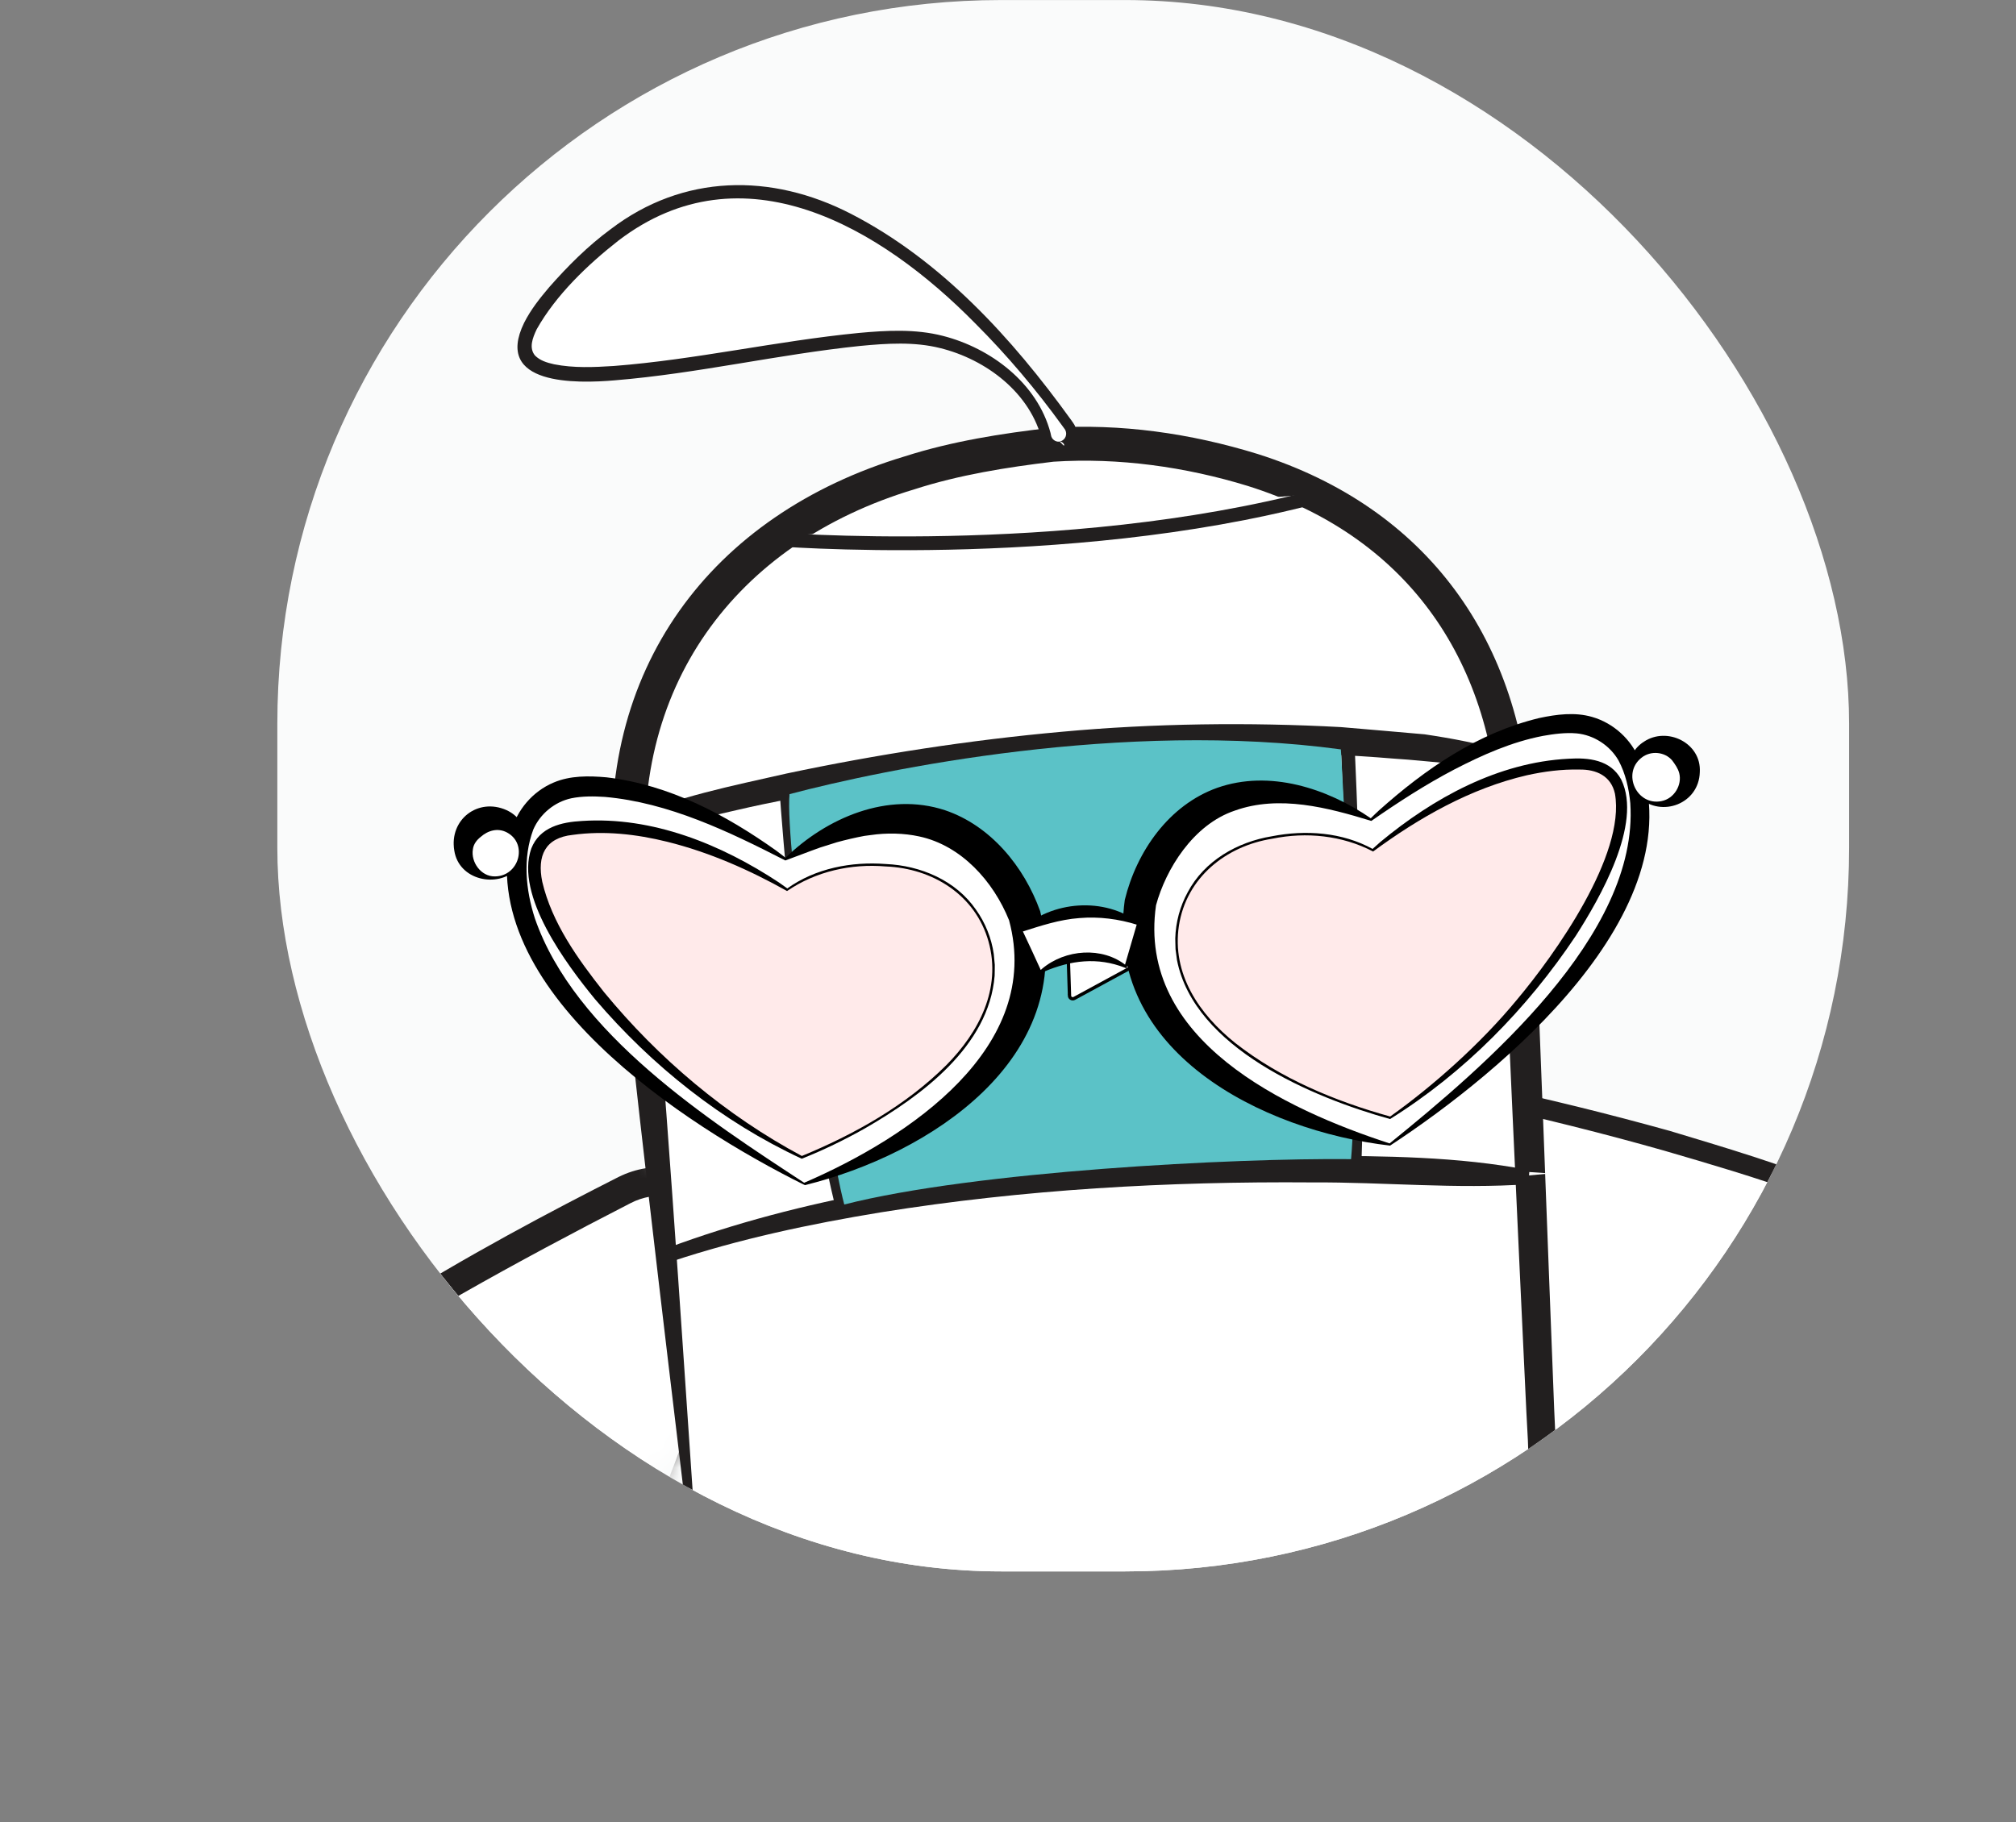 <svg xmlns="http://www.w3.org/2000/svg" fill="none" viewBox="-13.41 0.52 97.48 88.13">
<rect x="-13.41" y="0.52" width="97.48" height="88.13" fill="#808080" stroke="none"/>
<g clip-path="url(#clip0_1260_1286)">
<rect y="0.522" width="76" height="76" rx="35.002" fill="#FAFBFB"/>
<path d="M53.803 59.514C52.156 56.379 54.902 52.724 58.327 53.48C67.816 55.587 81.95 59.448 83.219 64.019C83.219 64.019 85.613 70.395 79.216 77.372C76.921 79.871 73.233 80.664 70.353 79.255C68.092 78.149 65.571 76.046 62.325 72.219C59.08 68.392 56.183 64.051 53.801 59.519L53.8 59.516L53.803 59.514Z" fill="white"/>
<path d="M53.391 59.617C52.599 58.124 52.762 56.182 53.777 54.816C54.777 53.388 56.637 52.63 58.321 53.001C61.364 53.652 64.351 54.388 67.336 55.218C71.65 56.534 82.13 59.428 83.616 63.864C85.171 69.242 82.508 74.97 78.519 78.522C76.782 79.871 74.528 80.543 72.362 80.225C69.185 79.71 66.649 77.242 64.435 75.082C60.116 70.614 56.068 64.813 53.388 59.618L53.391 59.617ZM54.212 59.413C56.588 64.001 60.745 70.331 64.932 74.585C68.668 78.42 72.937 81.709 78.064 77.932C81.427 74.882 83.74 70.227 83.138 65.62C82.949 63.378 81.665 62.225 79.853 61.1C75.91 58.762 71.449 57.454 67.062 56.173C64.114 55.336 61.112 54.59 58.13 53.931C56.775 53.621 55.308 54.205 54.488 55.347C53.591 56.533 53.542 58.115 54.211 59.41L54.212 59.413Z" fill="#221F1F"/>
<mask id="mask0_1260_1286" style="mask-type:luminance" maskUnits="userSpaceOnUse" x="-14" y="48" width="40" height="41">
<path d="M10.386 48.441L-13.41 73.375L2.058 88.651L25.855 63.716L10.386 48.441Z" fill="white"/>
</mask>
<g mask="url(#mask0_1260_1286)">
<path d="M22.48 62.807C23.363 59.355 19.857 56.518 16.698 58.118C7.957 62.563 -4.895 69.887 -5.082 74.63C-5.082 74.63 -5.946 81.404 1.871 86.53C4.673 88.365 8.439 88.195 10.917 86.102C12.859 84.455 14.829 81.78 17.105 77.256C19.382 72.732 21.205 67.799 22.476 62.808L22.48 62.807Z" fill="white"/>
<path d="M21.875 62.816C22.203 61.435 21.842 60 20.721 59.112C19.714 58.276 18.256 58.1 17.081 58.71C14.352 60.111 11.597 61.579 8.912 63.106C4.936 65.428 0.913 67.816 -2.403 71.03C-3.909 72.563 -4.884 73.948 -4.577 76.152C-4.144 80.759 -0.854 84.694 3.11 86.788C5.372 87.801 8.178 87.658 10.244 86.195C12.294 84.628 13.785 82.434 15.088 80.198C18.106 75.11 20.778 67.414 21.879 62.819L21.875 62.816ZM23.074 62.798C21.48 69.261 16.429 82.341 10.626 86.754C8.349 88.34 5.307 88.558 2.808 87.463C-0.048 86.01 -2.462 83.714 -4.057 80.897C-4.954 79.228 -5.541 77.354 -5.606 75.436C-5.692 74.332 -5.358 73.118 -4.722 72.175C-1.007 66.609 10.397 60.541 16.49 57.449C19.985 55.704 24.05 58.991 23.067 62.799L23.074 62.798Z" fill="#221F1F"/>
</g>
<path d="M19.985 73.845L17.158 43.681C17.138 43.481 17.115 43.281 17.088 43.081C16.811 40.974 15.328 24.21 37.613 22.012C37.613 22.012 58.395 20.351 59.838 39.733L61.141 70.542C61.251 71.973 61.071 73.35 60.651 74.639C59.941 76.813 58.554 78.658 56.814 80.194C55.921 80.981 54.947 81.659 53.928 82.257C50.731 84.129 47.117 85.194 43.42 85.489L40.22 85.743C37.713 85.943 35.19 85.78 32.743 85.227C31.089 84.854 29.552 84.454 28.099 83.827C25.019 82.501 22.502 80.547 21.108 77.807C20.495 76.603 20.102 75.27 19.992 73.842H19.985V73.845Z" fill="white"/>
<path d="M19.825 74.14C18.648 64.318 17.258 52.774 16.278 42.996C15.315 32.926 20.969 25.407 30.339 22.592C32.626 21.86 35.023 21.483 37.39 21.212C40.783 20.995 44.16 21.476 47.41 22.48C55.598 25.078 60.228 31.509 60.628 40.167C60.981 48.365 61.415 60.5 61.742 68.731C61.828 70.667 61.988 72.76 61.338 74.635C59.451 80.439 53.698 83.779 48.204 85.265C45.544 86.024 42.483 86.099 39.743 86.313C33.576 86.591 25.399 84.729 21.612 79.37C20.485 77.763 19.795 75.84 19.665 73.872L20.145 74.15C20.065 74.201 19.909 74.198 19.828 74.147L19.825 74.14ZM20.148 73.547C20.075 73.493 19.922 73.489 19.845 73.537L20.325 73.815C21.069 81.876 30.062 84.942 36.923 85.282C38.526 85.438 40.847 85.115 42.467 85.014C49.204 84.624 57.818 81.28 60.095 74.242C60.678 72.512 60.485 70.613 60.395 68.812C60.001 60.571 59.455 48.47 59.091 40.259C58.701 32.262 54.511 26.408 46.924 24.023C43.913 23.098 40.673 22.646 37.53 22.85C35.276 23.118 32.963 23.488 30.813 24.183C22.122 26.784 16.918 33.828 17.895 43.155C18.758 52.584 19.492 64.03 20.145 73.547H20.148Z" fill="#221F1F"/>
<path d="M37.821 22.122C38.304 22.082 38.557 21.524 38.277 21.127C35.608 17.343 24.736 3.477 14.826 13.129C4.729 22.963 23.987 16.534 30.582 16.837C32.614 16.931 34.553 17.794 35.921 19.325C36.508 19.985 36.994 20.76 37.169 21.628C37.233 21.938 37.513 22.149 37.823 22.127V22.122H37.821Z" fill="white"/>
<path d="M37.576 22.132C37.588 22.077 37.644 21.956 37.747 21.906C37.837 21.859 37.876 21.871 37.947 21.832C38.166 21.71 38.208 21.412 38.037 21.226L37.964 21.125C36.693 19.368 35.288 17.703 33.759 16.174C29.164 11.497 22.498 7.574 16.496 12.154C15.003 13.323 13.476 14.784 12.54 16.447C12.34 16.871 12.157 17.348 12.459 17.715C12.696 17.953 13.018 18.058 13.384 18.139C14.328 18.326 15.303 18.283 16.269 18.221C20.22 17.916 24.152 17.01 28.117 16.623C29.464 16.499 30.854 16.422 32.183 16.765C34.488 17.353 36.747 19.043 37.386 21.459L37.413 21.586C37.447 21.765 37.622 21.894 37.8 21.881C37.8 21.876 37.566 22.144 37.573 22.125L37.815 22.373C37.776 22.373 37.703 22.36 37.647 22.301C37.588 22.244 37.573 22.172 37.573 22.134L37.576 22.132ZM38.064 22.112C38.064 22.075 38.049 22.003 37.993 21.946C37.934 21.889 37.864 21.874 37.827 21.874C37.827 21.879 38.076 22.119 38.069 22.127V22.365L37.842 22.375C37.49 22.405 37.132 22.196 36.988 21.866C36.442 19.526 34.266 17.901 32.047 17.355C30.803 17.043 29.493 17.125 28.181 17.251C24.205 17.663 20.33 18.584 16.323 18.914C14.452 19.077 10.454 19.164 11.932 16.134C12.262 15.482 12.696 14.941 13.14 14.417C14.047 13.385 15.008 12.422 16.11 11.611C19.625 8.926 23.886 8.881 27.732 10.859C32.098 13.11 35.515 16.857 38.376 20.824L38.449 20.928L38.486 20.981C38.844 21.467 38.559 22.234 37.971 22.35C37.959 22.355 38.003 22.34 38.022 22.32C38.081 22.276 38.098 22.162 38.069 22.112H38.064Z" fill="#221F1F"/>
<path d="M24.596 26.455C24.596 26.455 37.43 27.666 49.627 24.454L24.596 26.455Z" fill="white"/>
<path d="M23.849 26.587C23.849 26.587 37.986 27.764 50.184 24.552" stroke="#221F1F" stroke-width="0.666" stroke-miterlimit="10"/>
<path d="M16.929 40.479C16.929 40.479 38.167 33.727 59.395 37.213L16.929 40.479Z" fill="white"/>
<path d="M16.829 40.154C19.333 39.048 21.983 38.532 24.62 37.932C28.997 37.006 33.497 36.311 37.947 35.911C42.358 35.504 47.008 35.446 51.435 35.687C52.288 35.762 54.642 35.958 55.475 36.036C56.815 36.236 58.149 36.484 59.449 36.877L59.342 37.545C57.572 37.61 55.775 37.322 54.015 37.213C45.184 36.477 36.207 37.145 27.483 38.638C25.97 38.919 23.74 39.343 22.25 39.692C20.516 40.089 18.786 40.51 17.029 40.805L16.829 40.157V40.154Z" fill="#221F1F"/>
<path d="M18.932 61.215C22.722 59.821 37.32 55.581 61.555 57.274L18.932 61.215Z" fill="white"/>
<path d="M18.819 60.896C25.44 58.427 32.494 57.383 39.494 56.786C43.001 56.525 46.518 56.392 50.032 56.416C53.542 56.433 57.069 56.447 60.542 57.115L60.496 57.793C56.992 58.041 53.522 57.688 50.025 57.708C43.061 57.654 36.077 58.047 29.197 59.153C25.763 59.716 22.343 60.442 19.046 61.537L18.819 60.9V60.896Z" fill="#221F1F"/>
<path d="M52.068 57.261C52.385 49.724 51.758 36.64 51.758 36.64C51.758 36.64 33.97 35.26 24.643 39.106C24.643 39.106 25.546 52.177 27.433 59.299" stroke="#221F1F" stroke-width="0.666" stroke-miterlimit="10"/>
<path d="M24.766 38.929C24.532 41.368 26.529 55.47 27.413 58.776C33.757 57.162 46.251 56.524 51.918 56.582C52.291 52.444 51.711 41.934 51.438 36.979L51.425 36.765C40.907 35.337 29.36 37.715 24.766 38.929Z" fill="#5BC2C7"/>
<path d="M38.304 48.673L38.181 44.885C38.181 44.763 38.304 44.681 38.411 44.735L42.018 46.631C42.131 46.689 42.131 46.855 42.018 46.916L38.534 48.809C38.431 48.863 38.307 48.792 38.301 48.673H38.304Z" fill="white" stroke="black" stroke-width="0.16"/>
<g clip-path="url(#clip1_1260_1286)">
<path d="M52.889 40.164C52.889 40.164 58.159 35.579 62.523 35.514C63.81 35.495 64.975 36.275 65.448 37.473C66.539 40.241 66.665 46.476 53.818 55.87C53.818 55.87 40.535 53.465 41.727 44.207C41.727 44.207 43.571 35.604 52.891 40.165L52.889 40.164Z" fill="white"/>
<path d="M52.882 40.105C52.882 40.105 52.869 40.102 52.866 40.103C52.866 40.103 52.874 40.096 52.877 40.092L52.903 40.065C52.998 39.966 53.179 39.801 53.279 39.706C55.518 37.707 58.038 35.967 61.017 35.248C61.851 35.07 62.74 34.952 63.574 35.195C64.612 35.492 65.482 36.29 65.873 37.295C68.54 44.638 59.227 52.373 53.805 55.928C47.606 55.208 39.974 51.373 40.977 44.045C41.549 41.702 43.108 39.458 45.447 38.623C47.971 37.736 50.761 38.642 52.882 40.103L52.882 40.105ZM52.897 40.224C50.801 39.581 48.445 38.957 46.301 39.724C44.273 40.404 42.956 42.574 42.487 44.305C41.553 50.836 48.765 54.187 53.782 55.822C58.355 52.114 65.848 45.763 65.42 39.368C65.352 38.654 65.191 37.934 64.85 37.299C64.432 36.573 63.655 36.068 62.82 35.99C62.279 35.944 61.729 36.018 61.195 36.112C59.689 36.402 58.273 37.03 56.912 37.735C55.543 38.45 54.172 39.337 52.898 40.224L52.897 40.224Z" fill="black"/>
<path d="M52.976 41.644C52.976 41.644 57.932 37.3 63.1 37.475C68.269 37.65 62.195 49.145 53.794 54.578C53.794 54.578 43.304 51.98 43.478 45.875C43.538 43.733 45.027 41.904 47.077 41.281C48.672 40.796 50.882 40.528 52.977 41.645L52.976 41.644Z" fill="#FFEAEA"/>
<path d="M52.969 41.584C52.969 41.584 52.957 41.582 52.953 41.586C52.949 41.588 52.958 41.579 52.961 41.577C53.062 41.482 53.226 41.339 53.331 41.246C55.899 39.113 59.028 37.393 62.427 37.217C63.399 37.155 64.467 37.261 64.983 38.228C66.026 40.365 63.941 43.974 62.782 45.785C60.433 49.303 57.4 52.402 53.804 54.643C50.05 53.602 44.334 51.198 43.501 46.954C43.489 46.87 43.438 46.506 43.431 46.43C43.422 46.279 43.425 46.054 43.418 45.902C43.44 45.128 43.645 44.357 44.018 43.677C44.821 42.152 46.426 41.239 48.088 40.967C49.721 40.646 51.494 40.77 52.969 41.584ZM52.984 41.704C51.492 40.924 49.752 40.748 48.112 41.084C45.862 41.44 43.955 42.967 43.595 45.289C43.241 47.623 44.575 49.576 46.329 50.974C48.516 52.689 51.147 53.779 53.809 54.521C55.891 53.039 58.186 50.995 59.919 48.895C61.792 46.669 65.196 41.871 64.678 38.906C64.49 38.05 63.78 37.727 62.959 37.74C62.105 37.72 61.255 37.831 60.418 38.016C57.701 38.647 55.214 40.061 52.984 41.704Z" fill="black"/>
<path d="M66.933 39.408C67.725 39.361 68.329 38.681 68.283 37.889C68.236 37.097 67.556 36.492 66.764 36.539C65.971 36.586 65.367 37.266 65.414 38.058C65.461 38.85 66.141 39.455 66.933 39.408Z" fill="white"/>
<path d="M67.787 37.918C67.723 37.677 67.59 37.497 67.447 37.301C67.098 36.883 66.41 36.801 65.952 37.176C65.007 37.931 65.73 39.505 66.926 39.267C67.552 39.144 67.929 38.478 67.787 37.918ZM68.781 37.859C68.744 39.396 66.935 40.074 65.855 39.093C65.035 38.385 65.145 36.977 66.082 36.391C67.199 35.646 68.861 36.452 68.781 37.859Z" fill="black"/>
<path d="M24.563 42.076C24.563 42.076 18.789 38.143 14.449 38.593C13.169 38.724 12.103 39.637 11.775 40.882C11.018 43.759 11.625 49.965 25.489 57.782C25.489 57.782 38.397 53.831 36.123 44.778C36.123 44.778 33.28 36.452 24.562 42.078L24.563 42.076Z" fill="white"/>
<path d="M24.562 42.136C21.833 40.738 18.922 39.335 15.836 39.063C15.296 39.028 14.745 39.022 14.217 39.129C13.407 39.302 12.7 39.887 12.374 40.648C11.862 42.025 12.007 43.553 12.453 44.937C14.376 50.505 20.878 54.715 25.474 57.725C30.575 55.524 37.033 51.171 35.382 45.031C34.625 43.145 33.069 41.408 31.034 40.974C30.289 40.812 29.457 40.795 28.688 40.909C28.611 40.917 28.454 40.941 28.383 40.949C27.953 41.029 27.484 41.139 27.059 41.255L26.241 41.513C25.755 41.683 25.014 41.976 24.563 42.137L24.562 42.136ZM24.563 42.016C26.559 40.07 29.515 38.798 32.281 39.706C34.494 40.451 36.112 42.438 36.884 44.586C38.634 51.733 31.547 56.352 25.508 57.84C19.693 54.958 9.516 48.37 11.305 40.748C11.579 39.696 12.352 38.792 13.356 38.37C14.161 38.026 15.062 38.04 15.917 38.116C18.962 38.476 21.678 39.924 24.125 41.662C24.238 41.746 24.431 41.892 24.538 41.978L24.567 42.002C24.571 42.005 24.579 42.01 24.579 42.011C24.576 42.009 24.569 42.011 24.564 42.015L24.563 42.016Z" fill="black"/>
<path d="M24.649 43.556C24.649 43.556 19.216 39.826 14.104 40.608C8.992 41.389 16.376 52.09 25.358 56.497C25.358 56.497 35.469 52.683 34.578 46.641C34.266 44.52 32.573 42.88 30.463 42.502C28.823 42.207 26.596 42.202 24.648 43.557L24.649 43.556Z" fill="#FFEAEA"/>
<path d="M24.649 43.616C22.826 42.595 20.885 41.737 18.854 41.233C17.362 40.863 15.806 40.688 14.283 40.899C12.944 41.04 12.553 41.916 12.81 43.167C13.277 45.161 14.528 46.899 15.79 48.497C18.439 51.721 21.692 54.467 25.383 56.441C25.386 56.441 25.336 56.44 25.336 56.44C27.892 55.39 30.377 53.998 32.347 52.037C33.924 50.443 35.019 48.346 34.392 46.07C33.761 43.805 31.691 42.516 29.413 42.426C27.744 42.284 26.037 42.665 24.648 43.614L24.649 43.616ZM24.649 43.496C26.018 42.513 27.765 42.181 29.424 42.309C31.105 42.383 32.809 43.101 33.784 44.521C34.234 45.152 34.53 45.894 34.642 46.66C34.656 46.81 34.677 47.035 34.691 47.186C34.696 47.285 34.683 47.614 34.684 47.714C34.403 51.132 31.147 53.521 28.4 55.102C27.426 55.649 26.421 56.139 25.38 56.553L25.356 56.563L25.332 56.551C21.496 54.767 18.108 52.065 15.365 48.85C13.982 47.167 11.486 43.834 12.279 41.56C12.689 40.517 13.74 40.281 14.738 40.226C18.144 40.003 21.46 41.357 24.251 43.199C24.367 43.28 24.545 43.404 24.656 43.487C24.658 43.49 24.668 43.496 24.665 43.495C24.66 43.493 24.654 43.493 24.648 43.498L24.649 43.496Z" fill="black"/>
<path d="M10.525 42.978C11.317 42.931 11.921 42.251 11.874 41.459C11.828 40.667 11.148 40.062 10.355 40.109C9.563 40.156 8.959 40.836 9.006 41.628C9.052 42.42 9.732 43.025 10.525 42.978Z" fill="white"/>
<path d="M8.556 41.655C8.306 40.161 9.7 39.086 11.079 39.701C12.206 40.215 12.444 41.734 11.581 42.557C10.63 43.496 8.771 43.089 8.556 41.655ZM9.455 41.602C9.353 42.209 9.841 42.918 10.52 42.908C11.682 42.9 12.129 41.342 11.112 40.787C10.653 40.54 10.177 40.692 9.828 41.001C9.644 41.145 9.483 41.351 9.455 41.602Z" fill="black"/>
<path d="M36.91 47.518C36.91 47.518 38.925 46.06 41.021 47.275L41.626 45.201C41.626 45.201 39.077 43.654 35.968 45.535L36.91 47.518Z" fill="white"/>
<path d="M36.926 47.46C36.916 47.44 36.89 47.453 36.902 47.444C36.928 47.419 36.954 47.395 36.98 47.372C38.098 46.431 39.891 46.285 41.052 47.223L40.965 47.258L41.569 45.185L41.596 45.253C40.69 44.966 39.723 44.842 38.78 44.923C37.825 44.992 36.908 45.297 35.999 45.587L36.022 45.51C36.33 46.157 36.626 46.803 36.926 47.46ZM36.896 47.576C36.567 46.913 36.234 46.237 35.915 45.562L35.89 45.511L35.938 45.485C37.447 44.075 40.006 43.89 41.658 45.151L41.698 45.174L41.685 45.219L41.08 47.292L41.06 47.361L40.992 47.327C39.657 46.8 38.366 46.965 37.069 47.515L37.007 47.541L36.977 47.553C36.977 47.553 36.957 47.564 36.941 47.568C36.925 47.574 36.91 47.575 36.896 47.575L36.896 47.576Z" fill="black"/>
</g>
</g>
<defs>
<clipPath id="clip0_1260_1286">
<rect y="0.522" width="76" height="76" rx="35.002" fill="white"/>
</clipPath>
<clipPath id="clip1_1260_1286">
<rect width="60.366" height="20.567" fill="white" transform="translate(8.344 38.249) rotate(-3.379)"/>
</clipPath>
</defs>
</svg>
